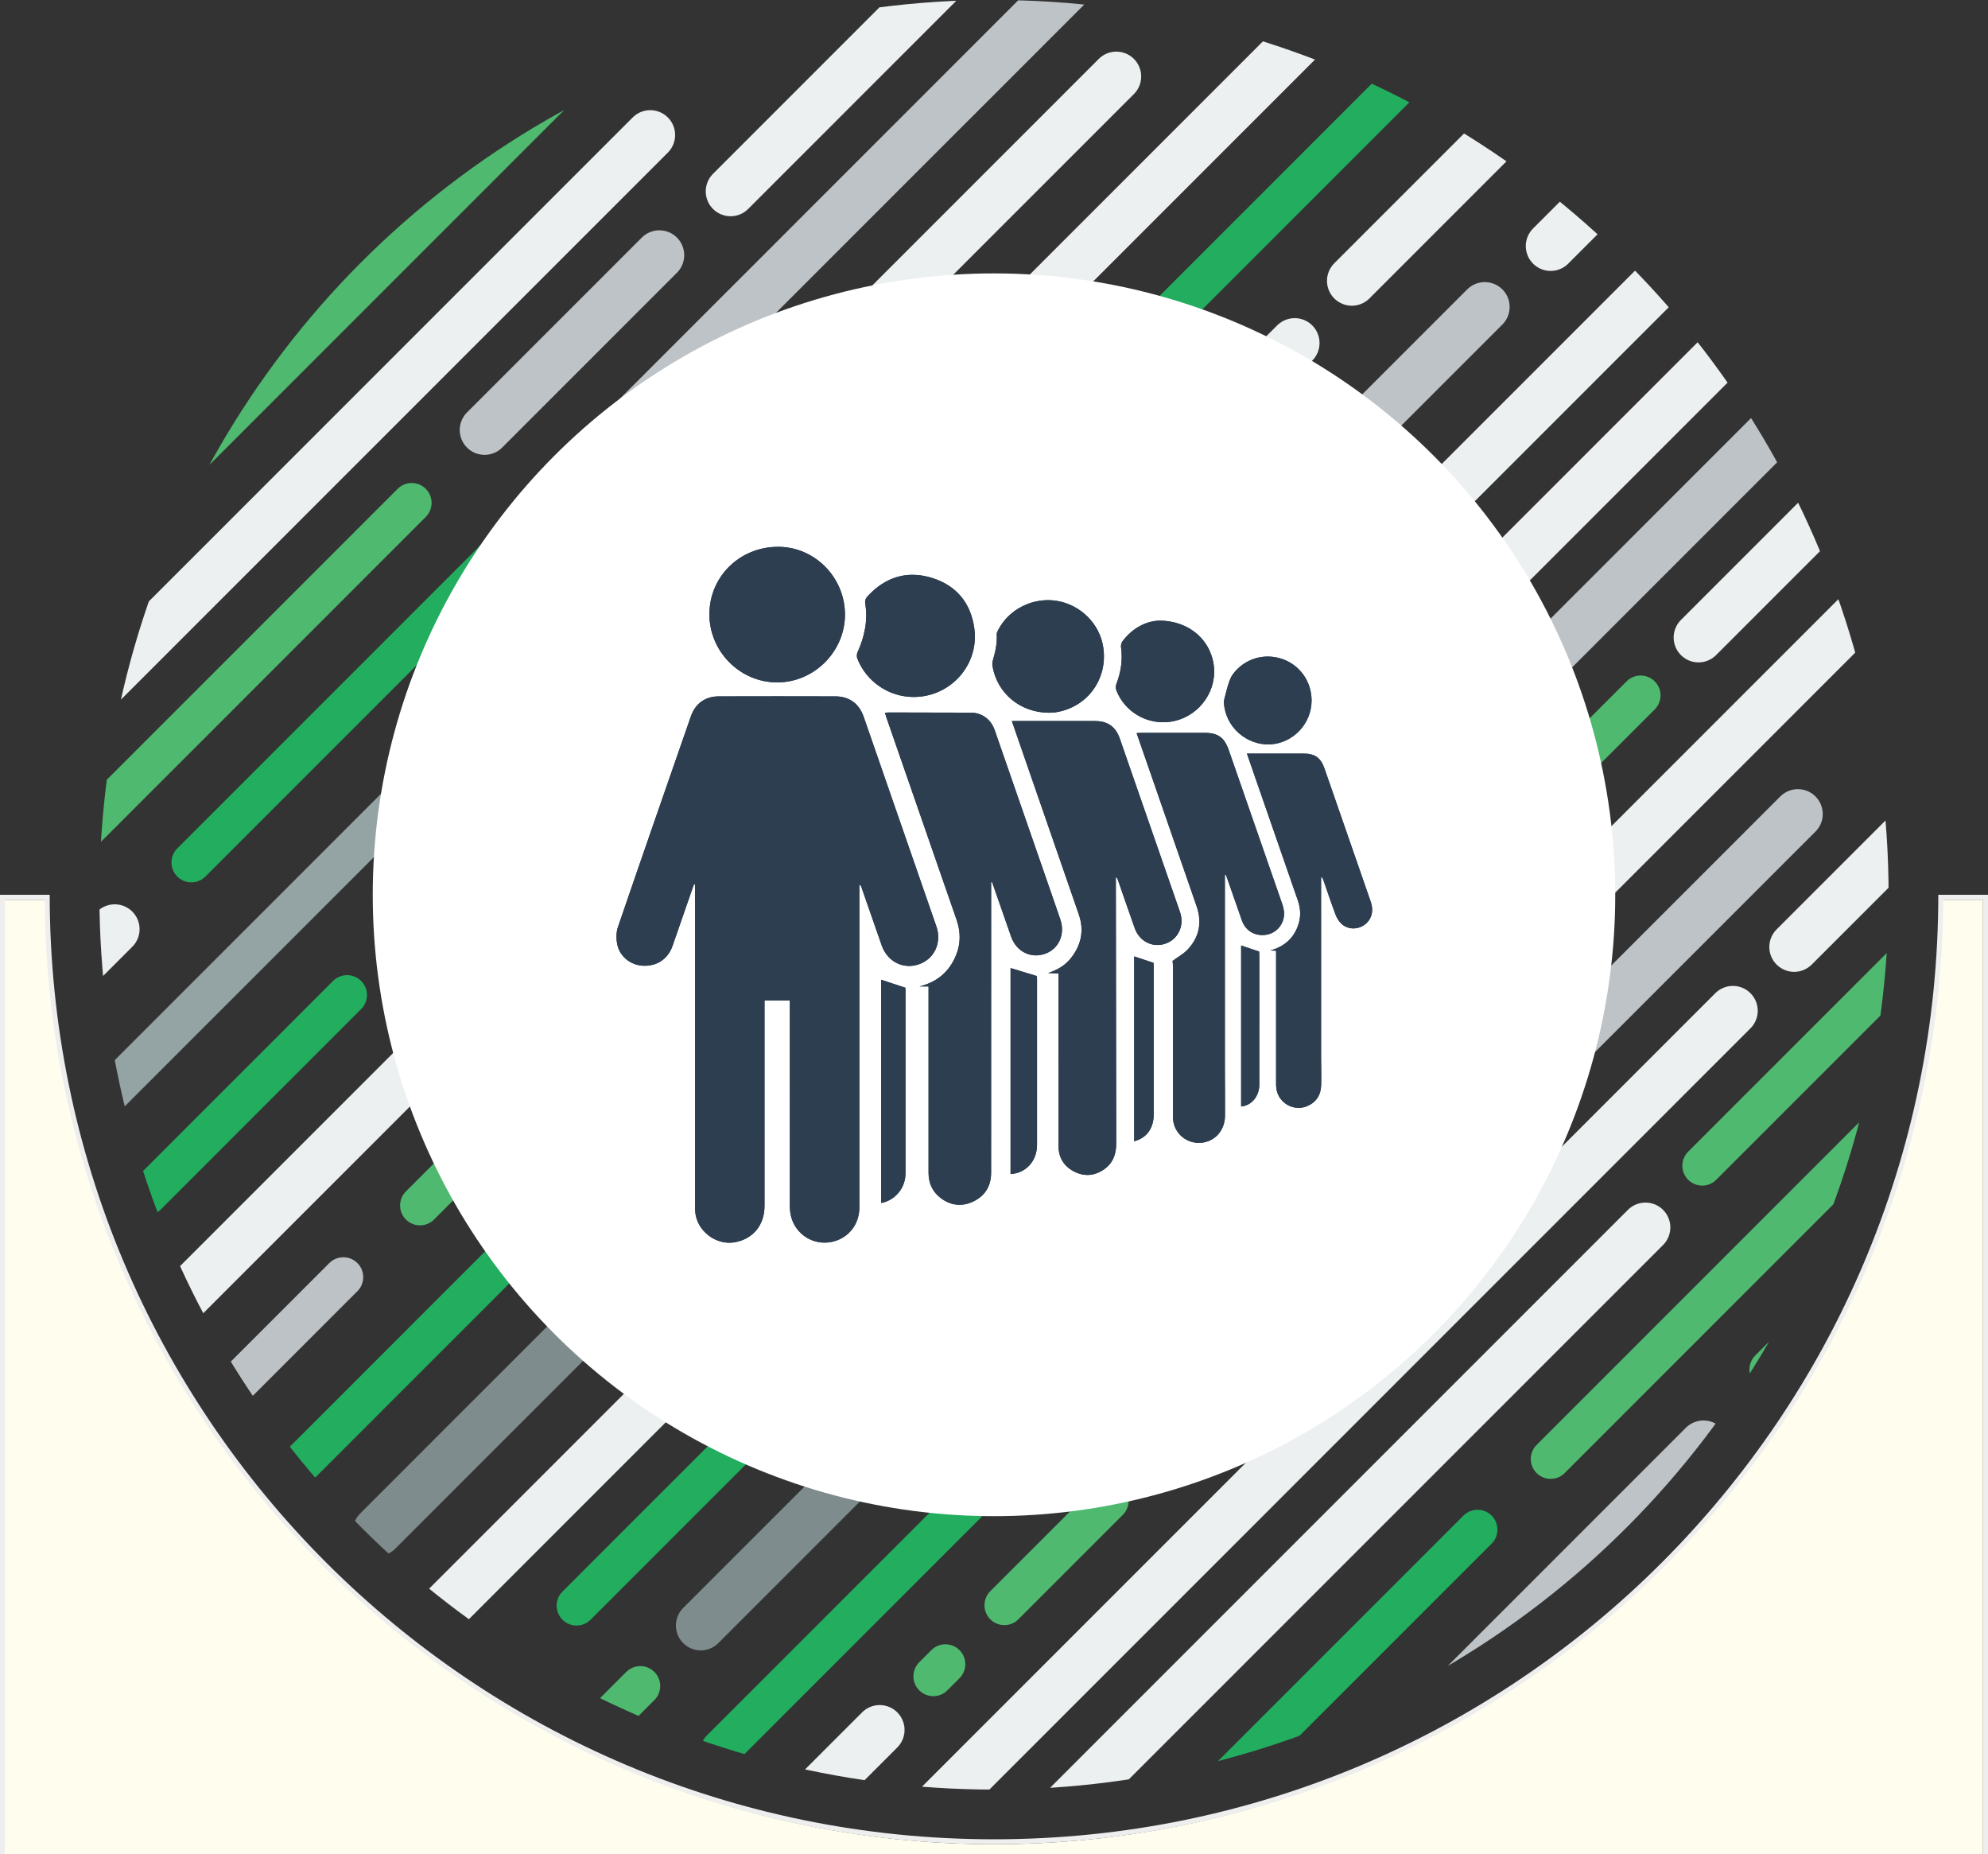<?xml version="1.0" encoding="utf-8"?>
<!-- Generator: Adobe Illustrator 16.0.0, SVG Export Plug-In . SVG Version: 6.00 Build 0)  -->
<!DOCTYPE svg PUBLIC "-//W3C//DTD SVG 1.1//EN" "http://www.w3.org/Graphics/SVG/1.1/DTD/svg11.dtd">
<svg version="1.1" id="Layer_1" xmlns="http://www.w3.org/2000/svg" xmlns:xlink="http://www.w3.org/1999/xlink" x="0px" y="0px"
	 width="400px" height="373px" viewBox="0 0 400 373" enable-background="new 0 0 400 373" xml:space="preserve">
<rect x="0" y="0" width="400" height="373" fill="#333333" stroke="none"/>
<g>
	<path fill="#FFFEEE" d="M0,375V181h9.5C9.771,285,95.125,371,200,371s190.229-86,190.499-190H399v194H0z"/>
	<path fill="#EEEEEE" d="M399,181v193H1V181h8.002C9.544,285.857,95.017,371,200,371c104.982,0,190.456-85.143,190.997-190H399
		 M400,180h-10c0,104.936-85.066,190-190,190C95.066,370,10,284.936,10,180H0v195h400V180L400,180z"/>
</g>
<g>
	<g>
		<g>
			<g>
				<defs>
					<circle id="SVGID_1_" cx="200" cy="180" r="180"/>
				</defs>
				<clipPath id="SVGID_2_">
					<use xlink:href="#SVGID_1_"  overflow="visible"/>
				</clipPath>
				<g clip-path="url(#SVGID_2_)">
					
						<line fill="none" stroke="#4EB96F" stroke-width="8" stroke-linecap="round" stroke-miterlimit="10" x1="26.5" y1="103.5" x2="138.838" y2="-8.838"/>
					
						<line fill="none" stroke="#BDC3C7" stroke-width="10" stroke-linecap="round" stroke-miterlimit="10" x1="97.5" y1="86.5" x2="132.669" y2="51.331"/>
					
						<line fill="none" stroke="#94A4A5" stroke-width="8" stroke-linecap="round" stroke-miterlimit="10" x1="-17.5" y1="259.5" x2="94.838" y2="147.162"/>
					
						<line fill="none" stroke="#22AD5F" stroke-width="8" stroke-linecap="round" stroke-miterlimit="10" x1="29.5" y1="240.5" x2="69.838" y2="200.162"/>
					
						<line fill="none" stroke="#4EB96F" stroke-width="8" stroke-linecap="round" stroke-miterlimit="10" x1="-29.5" y1="213.5" x2="82.838" y2="101.162"/>
					
						<line fill="none" stroke="#ECF0F1" stroke-width="10" stroke-linecap="round" stroke-miterlimit="10" x1="18.5" y1="139.5" x2="130.838" y2="27.162"/>
					
						<line fill="none" stroke="#22AD5F" stroke-width="8" stroke-linecap="round" stroke-miterlimit="10" x1="38.5" y1="173.5" x2="120.838" y2="91.162"/>
					
						<line fill="none" stroke="#ECF0F1" stroke-width="10" stroke-linecap="round" stroke-miterlimit="10" x1="10.5" y1="287.5" x2="122.838" y2="175.162"/>
					
						<line fill="none" stroke="#4EB96F" stroke-width="8" stroke-linecap="round" stroke-miterlimit="10" x1="84.5" y1="242.5" x2="113.084" y2="213.916"/>
					
						<line fill="none" stroke="#BCC2C6" stroke-width="8" stroke-linecap="round" stroke-miterlimit="10" x1="40.5" y1="285.5" x2="69.084" y2="256.916"/>
					
						<line fill="none" stroke="#ECF0F1" stroke-width="10" stroke-linecap="round" stroke-miterlimit="10" x1="-5.5" y1="215.5" x2="23.084" y2="186.916"/>
					
						<line fill="none" stroke="#22AD5F" stroke-width="8" stroke-linecap="round" stroke-miterlimit="10" x1="51" y1="304" x2="108.084" y2="246.916"/>
					
						<line fill="none" stroke="#7F8C8D" stroke-width="10" stroke-linecap="round" stroke-miterlimit="10" x1="76" y1="308" x2="133.084" y2="250.916"/>
					
						<line fill="none" stroke="#ECF0F1" stroke-width="10" stroke-linecap="round" stroke-miterlimit="10" x1="80" y1="333" x2="137.084" y2="275.916"/>
					
						<line fill="none" stroke="#22AD5F" stroke-width="8" stroke-linecap="round" stroke-miterlimit="10" x1="116" y1="323" x2="173.084" y2="265.916"/>
					
						<line fill="none" stroke="#7F8C8D" stroke-width="10" stroke-linecap="round" stroke-miterlimit="10" x1="141" y1="327" x2="198.084" y2="269.916"/>
					
						<line fill="none" stroke="#22AD5F" stroke-width="8" stroke-linecap="round" stroke-miterlimit="10" x1="145" y1="352" x2="202.084" y2="294.916"/>
					
						<line fill="none" stroke="#4EB96F" stroke-width="8" stroke-linecap="round" stroke-miterlimit="10" x1="112" y1="356.001" x2="128.838" y2="339.162"/>
					
						<line fill="none" stroke="#4EB96F" stroke-width="8" stroke-linecap="round" stroke-miterlimit="10" x1="202.084" y1="322.916" x2="223.084" y2="301.916"/>
					
						<line fill="none" stroke="#ECF0F1" stroke-width="10" stroke-linecap="round" stroke-miterlimit="10" x1="187.5" y1="364.5" x2="348.669" y2="203.331"/>
					
						<line fill="none" stroke="#ECF0F1" stroke-width="10" stroke-linecap="round" stroke-miterlimit="10" x1="209.5" y1="368.5" x2="331.084" y2="246.916"/>
					
						<line fill="none" stroke="#BDC3C7" stroke-width="10" stroke-linecap="round" stroke-miterlimit="10" x1="116" y1="96" x2="249.002" y2="-37"/>
					
						<line fill="none" stroke="#22AD5F" stroke-width="8" stroke-linecap="round" stroke-miterlimit="10" x1="246.5" y1="358.5" x2="297.292" y2="307.708"/>
					
						<line fill="none" stroke="#ECF0F1" stroke-width="10" stroke-linecap="round" stroke-miterlimit="10" x1="162.5" y1="362.5" x2="177" y2="348"/>
					
						<line fill="none" stroke="#BDC3C7" stroke-width="10" stroke-linecap="round" stroke-miterlimit="10" x1="311.584" y1="213.916" x2="361.75" y2="163.75"/>
					
						<line fill="none" stroke="#ECF0F1" stroke-width="10" stroke-linecap="round" stroke-miterlimit="10" x1="168.542" y1="71.458" x2="224.615" y2="15.385"/>
					
						<line fill="none" stroke="#4EB96F" stroke-width="8" stroke-linecap="round" stroke-miterlimit="10" x1="187.787" y1="337.212" x2="190.227" y2="334.773"/>
					
						<line fill="none" stroke="#BDC3C7" stroke-width="10" stroke-linecap="round" stroke-miterlimit="10" x1="166.5" y1="208.5" x2="181" y2="194"/>
					
						<line fill="none" stroke="#4EB96F" stroke-width="8" stroke-linecap="round" stroke-miterlimit="10" x1="342.5" y1="234.5" x2="412" y2="165"/>
					
						<line fill="none" stroke="#ECF0F1" stroke-width="10" stroke-linecap="round" stroke-miterlimit="10" x1="147" y1="38.5" x2="216.5" y2="-31"/>
					
						<line fill="none" stroke="#ECF0F1" stroke-width="10" stroke-linecap="round" stroke-miterlimit="10" x1="198" y1="71.5" x2="267.5" y2="2"/>
					
						<line fill="none" stroke="#ECF0F1" stroke-width="10" stroke-linecap="round" stroke-miterlimit="10" x1="307" y1="190.5" x2="376.5" y2="121"/>
					
						<line fill="none" stroke="#ECF0F1" stroke-width="10" stroke-linecap="round" stroke-miterlimit="10" x1="341.75" y1="128.25" x2="401" y2="69"/>
					
						<line fill="none" stroke="#4EB96F" stroke-width="8" stroke-linecap="round" stroke-miterlimit="10" x1="319.338" y1="150.66" x2="330.11" y2="139.891"/>
					
						<line fill="none" stroke="#22AD5F" stroke-width="8" stroke-linecap="round" stroke-miterlimit="10" x1="212" y1="86.5" x2="281.5" y2="17"/>
					
						<line fill="none" stroke="#ECF0F1" stroke-width="10" stroke-linecap="round" stroke-miterlimit="10" x1="272" y1="56.5" x2="341.5" y2="-13"/>
					
						<line fill="none" stroke="#BDC3C7" stroke-width="10" stroke-linecap="round" stroke-miterlimit="10" x1="248.584" y1="111.916" x2="298.75" y2="61.75"/>
					
						<line fill="none" stroke="#4EB96F" stroke-width="8" stroke-linecap="round" stroke-miterlimit="10" x1="312" y1="293.5" x2="381.5" y2="224"/>
					
						<line fill="none" stroke="#BDC3C7" stroke-width="10" stroke-linecap="round" stroke-miterlimit="10" x1="292.584" y1="340.916" x2="342.75" y2="290.75"/>
					
						<line fill="none" stroke="#ECF0F1" stroke-width="10" stroke-linecap="round" stroke-miterlimit="10" x1="361" y1="190.5" x2="406.5" y2="145"/>
					
						<line fill="none" stroke="#ECF0F1" stroke-width="10" stroke-linecap="round" stroke-miterlimit="10" x1="290" y1="100.5" x2="359.5" y2="31"/>
					
						<line fill="none" stroke="#4EB96F" stroke-width="8" stroke-linecap="round" stroke-miterlimit="10" x1="356" y1="275.5" x2="425.5" y2="206"/>
					
						<line fill="none" stroke="#ECF0F1" stroke-width="10" stroke-linecap="round" stroke-miterlimit="10" x1="290" y1="127.5" x2="359.5" y2="58"/>
					
						<line fill="none" stroke="#BDC3C7" stroke-width="10" stroke-linecap="round" stroke-miterlimit="10" x1="305.584" y1="137.916" x2="355.75" y2="87.75"/>
					
						<line fill="none" stroke="#ECF0F1" stroke-width="10" stroke-linecap="round" stroke-miterlimit="10" x1="312" y1="49.5" x2="381.5" y2="-20"/>
					
						<line fill="none" stroke="#ECF0F1" stroke-width="10" stroke-linecap="round" stroke-miterlimit="10" x1="191" y1="138.5" x2="260.5" y2="69"/>
				</g>
			</g>
		</g>
		<g>
			<g>
				<defs>
					<circle id="SVGID_3_" cx="200" cy="180" r="180"/>
				</defs>
				<clipPath id="SVGID_4_">
					<use xlink:href="#SVGID_3_"  overflow="visible"/>
				</clipPath>
				<g clip-path="url(#SVGID_4_)">
					<circle fill="#FFFFFF" cx="200" cy="180" r="125"/>
				</g>
			</g>
		</g>
		<g>
			<g>
				<defs>
					<circle id="SVGID_5_" cx="200" cy="180" r="180"/>
				</defs>
				<clipPath id="SVGID_6_">
					<use xlink:href="#SVGID_5_"  overflow="visible"/>
				</clipPath>
				<g clip-path="url(#SVGID_6_)">
					<path fill-rule="evenodd" clip-rule="evenodd" fill="#2C3E50" d="M158.925,201.244c0,0.398,0,0.752,0,1.105
						c0,13.406,0.003,26.811-0.003,40.217c-0.001,1.938,0.524,3.678,1.842,5.127c1.95,2.146,4.981,2.846,7.708,1.803
						c2.71-1.037,4.434-3.568,4.435-6.539c0.002-21.359,0.001-42.719,0.001-64.079c0-0.318,0-0.636,0-0.953
						c0.246,0.156,0.347,0.338,0.414,0.531c1.361,3.904,2.708,7.813,4.079,11.713c1.161,3.303,4.356,4.906,7.516,3.801
						c3.104-1.086,4.617-4.35,3.492-7.601c-4.868-14.056-9.743-28.108-14.624-42.159c-0.93-2.675-2.899-4.119-5.717-4.126
						c-7.815-0.021-15.631-0.022-23.446,0c-2.736,0.007-4.716,1.442-5.613,4.021c-4.915,14.127-9.837,28.252-14.68,42.403
						c-0.365,1.069-0.359,2.395-0.12,3.514c0.527,2.479,2.757,4.162,5.233,4.254c2.771,0.104,4.964-1.375,5.884-4.006
						c1.347-3.85,2.675-7.708,4.012-11.561c0.093-0.27,0.197-0.536,0.296-0.804c0.07,0.013,0.141,0.026,0.211,0.039
						c0,0.317,0,0.635,0,0.952c0,21.167,0,42.331,0.002,63.495c0,0.445,0.002,0.891,0.035,1.334c0.286,3.848,4.141,6.846,7.94,6.18
						c3.674-0.643,6.002-3.449,6.004-7.279c0.005-13.434,0.002-26.867,0.002-40.299c0-0.352,0-0.701,0-1.084
						C155.576,201.244,157.202,201.244,158.925,201.244z M199.425,177.462c0.056-0.016,0.112-0.031,0.168-0.046
						c0.083,0.226,0.169,0.449,0.247,0.675c1.198,3.432,2.396,6.863,3.592,10.295c1.054,3.023,3.926,4.49,6.824,3.486
						c2.795-0.967,4.118-3.959,3.079-6.952c-0.802-2.307-1.592-4.616-2.393-6.924c-3.601-10.381-7.201-20.763-10.809-31.143
						c-0.746-2.147-2.573-3.483-4.781-3.492c-5.478-0.022-10.956-0.029-16.435-0.038c-0.262,0-0.523,0.035-0.852,0.059
						c0.105,0.358,0.171,0.623,0.26,0.88c4.71,13.58,9.418,27.161,14.137,40.738c0.827,2.38,0.87,4.755-0.068,7.087
						c-1.355,3.365-3.829,5.48-7.384,6.348c0.576,0,1.153,0,1.821,0c0,0.404,0,0.758,0,1.111c0,12.125,0,24.25,0,36.375
						c0,2.111,0.799,3.859,2.493,5.119c2.054,1.525,4.315,1.74,6.6,0.613c2.327-1.148,3.492-3.125,3.493-5.717
						c0.012-19.162,0.007-38.322,0.007-57.483C199.425,178.125,199.425,177.793,199.425,177.462z M203.595,145.047
						c0.599,1.733,1.175,3.406,1.755,5.078c3.907,11.274,7.826,22.544,11.717,33.823c1.139,3.299,0.468,6.297-1.732,8.963
						c-1.119,1.355-2.597,2.201-4.444,2.826c0.822,0.041,1.421,0.07,2.09,0.104c0,0.443,0,0.799,0,1.156
						c0,11.18-0.005,22.359,0.005,33.539c0.002,2.285,1.039,4.021,3.043,5.088c2.03,1.082,4.082,0.967,6.002-0.311
						c1.851-1.232,2.564-3.063,2.561-5.227c-0.026-17.574-0.051-35.148-0.076-52.723c0-0.301,0-0.602,0-0.902
						c0.265,0.143,0.322,0.291,0.375,0.442c1.142,3.275,2.268,6.556,3.429,9.824c0.953,2.683,3.635,3.998,6.219,3.085
						c2.552-0.9,3.82-3.646,2.893-6.325c-4.034-11.642-8.076-23.281-12.12-34.919c-0.829-2.385-2.438-3.518-4.964-3.522
						c-2.864-0.004-5.729-0.001-8.594-0.001C209.056,145.047,206.359,145.047,203.595,145.047z M246.452,175.97
						c0.058-0.011,0.115-0.021,0.174-0.031c0.095,0.244,0.197,0.487,0.284,0.735c0.99,2.829,1.969,5.661,2.969,8.487
						c0.654,1.85,2.202,2.942,4.115,2.944c1.883,0,3.478-1.09,4.117-2.833c0.434-1.184,0.262-2.339-0.143-3.501
						c-3.586-10.299-7.159-20.602-10.74-30.903c-0.871-2.507-2.178-3.439-4.854-3.445c-4.282-0.01-8.565-0.004-12.848-0.002
						c-0.258,0-0.517,0.033-0.835,0.055c1.125,3.238,2.209,6.355,3.291,9.474c2.937,8.468,5.881,16.932,8.803,25.405
						c1.114,3.23,0.513,6.172-1.812,8.651c-0.853,0.908-2.008,1.531-3.04,2.295c0.02,0.242,0.073,0.615,0.073,0.986
						c0.005,10.15,0.001,20.301,0.006,30.451c0.002,2.816,2.23,5.084,5.048,5.164c3.029,0.086,5.393-2.246,5.419-5.422
						c0.025-3.113-0.024-6.227-0.025-9.342c-0.004-12.764-0.002-25.527-0.002-38.292
						C246.452,176.554,246.452,176.262,246.452,175.97z M256.76,191.254c0,0.439,0,0.797,0,1.152c0,8.564,0.003,17.129-0.002,25.693
						c-0.001,1.244,0.34,2.355,1.189,3.281c1.256,1.371,3.235,1.867,4.969,1.168c1.896-0.764,2.86-2.25,2.916-4.268
						c0.049-1.777-0.019-3.559-0.019-5.338c-0.003-11.9-0.002-23.801-0.002-35.702c0-0.284,0-0.568,0-0.854
						c0.27,0.169,0.358,0.357,0.427,0.554c0.824,2.356,1.61,4.729,2.491,7.063c0.254,0.676,0.675,1.361,1.2,1.846
						c1.254,1.155,3.166,1.194,4.554,0.234c1.476-1.02,1.977-2.795,1.323-4.676c-3.104-8.937-6.209-17.873-9.309-26.812
						c-0.748-2.157-1.92-3.004-4.232-3.005c-3.476-0.002-6.952,0-10.428,0c-0.27,0-0.539,0-0.947,0
						c0.555,1.606,1.066,3.092,1.581,4.576c2.891,8.335,5.781,16.671,8.676,25.005c0.596,1.717,0.623,3.438-0.014,5.141
						c-0.954,2.553-2.806,4.139-5.545,4.885C256.035,191.221,256.338,191.234,256.76,191.254z M142.736,123.576
						c-0.001,7.493,6.142,13.68,13.604,13.703c7.438,0.022,13.675-6.198,13.675-13.64c0-7.475-6.073-13.636-13.446-13.639
						C148.839,109.997,142.738,115.985,142.736,123.576z M183.823,140.208c7.41,0.008,13.21-6.436,12.222-13.762
						c-0.691-5.118-3.594-8.67-8.533-10.194c-5.002-1.543-9.364-0.175-12.931,3.68c-0.404,0.437-0.587,0.866-0.486,1.487
						c0.556,3.435-0.14,6.676-1.56,9.809c-0.159,0.351-0.178,0.875-0.039,1.233C174.311,137.128,178.834,140.202,183.823,140.208z
						 M211.045,143.379c0.287-0.018,0.848-0.01,1.395-0.095c6.366-0.993,10.515-6.703,9.537-13.107
						c-0.717-4.699-4.553-8.521-9.334-9.303c-4.793-0.784-9.712,1.681-11.842,5.94c-0.121,0.243-0.27,0.522-0.253,0.775
						c0.12,1.834-0.29,3.58-0.793,5.319c-0.097,0.333-0.12,0.718-0.063,1.06C200.618,139.443,205.233,143.352,211.045,143.379z
						 M233.267,124.853c-2.591,0.063-5.333,1.417-7.381,4.105c-0.237,0.312-0.383,0.823-0.328,1.207
						c0.365,2.571-0.013,5.026-0.935,7.434c-0.147,0.385-0.146,0.928,0.006,1.311c1.726,4.345,6.19,6.921,10.813,6.287
						c5.251-0.721,9.18-5.479,8.838-10.703C243.922,129.035,239.488,124.855,233.267,124.853z M263.9,140.9
						c-0.005-3.824-2.396-7.168-5.976-8.361c-3.615-1.205-7.528-0.015-9.817,3.038c-0.387,0.516-0.648,1.151-0.857,1.769
						c-0.318,0.941-0.551,1.913-0.8,2.876c-0.096,0.371-0.211,0.759-0.189,1.132c0.283,4.986,4.676,8.625,9.315,8.388
						C260.143,149.509,263.906,145.608,263.9,140.9z M177.292,197.09c0,14.9,0,29.873,0,44.902c0.259-0.053,0.448-0.074,0.628-0.131
						c2.559-0.816,4.273-3.135,4.275-5.846c0.008-12.264,0.004-24.527,0.001-36.793c0-0.24-0.03-0.482-0.033-0.525
						C180.469,198.139,178.902,197.621,177.292,197.09z M203.334,236.186c3.145-0.211,5.321-2.645,5.323-5.893
						c0.006-11.092,0.002-22.184,0-33.275c0-0.301-0.024-0.6-0.027-0.666c-1.87-0.57-3.598-1.098-5.296-1.615
						C203.334,208.447,203.334,222.285,203.334,236.186z M228.204,192.398c0,12.363,0,24.764,0,37.182
						c2.483-0.623,3.929-2.611,3.93-5.357c0.004-9.951,0.002-19.902,0-29.852c-0.001-0.268-0.028-0.535-0.036-0.684
						C230.746,193.24,229.496,192.826,228.204,192.398z M249.725,222.58c2.101-0.166,3.658-2.063,3.659-4.391
						c0.005-8.668,0.003-17.336,0.001-26.004c0-0.297-0.026-0.594-0.035-0.766c-1.284-0.432-2.449-0.822-3.625-1.219
						C249.725,200.973,249.725,211.748,249.725,222.58z"/>
					<path fill-rule="evenodd" clip-rule="evenodd" fill="#2C3E50" d="M158.925,201.244c-1.723,0-3.349,0-5.098,0
						c0,0.383,0,0.732,0,1.084c0,13.432,0.003,26.865-0.002,40.299c-0.002,3.83-2.33,6.637-6.004,7.279
						c-3.8,0.666-7.654-2.332-7.94-6.18c-0.033-0.443-0.035-0.889-0.035-1.334c-0.002-21.164-0.002-42.328-0.002-63.495
						c0-0.317,0-0.635,0-0.952c-0.07-0.013-0.141-0.026-0.211-0.039c-0.099,0.268-0.203,0.534-0.296,0.804
						c-1.337,3.854-2.665,7.711-4.012,11.561c-0.92,2.631-3.113,4.109-5.884,4.006c-2.477-0.092-4.706-1.775-5.233-4.254
						c-0.239-1.119-0.245-2.445,0.12-3.514c4.843-14.151,9.765-28.276,14.68-42.403c0.897-2.579,2.877-4.014,5.613-4.021
						c7.815-0.022,15.631-0.022,23.446,0c2.817,0.007,4.787,1.451,5.717,4.126c4.881,14.051,9.756,28.104,14.624,42.159
						c1.125,3.251-0.389,6.515-3.492,7.601c-3.159,1.105-6.354-0.498-7.516-3.801c-1.371-3.901-2.718-7.809-4.079-11.713
						c-0.067-0.193-0.168-0.375-0.414-0.531c0,0.317,0,0.635,0,0.953c0,21.36,0.001,42.719-0.001,64.079
						c-0.001,2.971-1.725,5.502-4.435,6.539c-2.727,1.043-5.758,0.344-7.708-1.803c-1.317-1.449-1.843-3.189-1.842-5.127
						c0.006-13.406,0.003-26.811,0.003-40.217C158.925,201.996,158.925,201.643,158.925,201.244z"/>
					<path fill-rule="evenodd" clip-rule="evenodd" fill="#2C3E50" d="M199.425,177.462c0,0.331,0,0.662,0,0.994
						c0,19.161,0.005,38.321-0.007,57.483c-0.001,2.592-1.166,4.568-3.493,5.717c-2.284,1.127-4.546,0.912-6.6-0.613
						c-1.694-1.26-2.493-3.008-2.493-5.119c0-12.125,0-24.25,0-36.375c0-0.354,0-0.707,0-1.111c-0.668,0-1.245,0-1.821,0
						c3.555-0.867,6.028-2.982,7.384-6.348c0.938-2.332,0.896-4.707,0.068-7.087c-4.719-13.577-9.427-27.158-14.137-40.738
						c-0.089-0.257-0.154-0.522-0.26-0.88c0.328-0.023,0.59-0.059,0.852-0.059c5.479,0.009,10.957,0.016,16.435,0.038
						c2.208,0.009,4.035,1.344,4.781,3.492c3.607,10.379,7.208,20.762,10.809,31.143c0.801,2.308,1.591,4.617,2.393,6.924
						c1.039,2.993-0.284,5.985-3.079,6.952c-2.898,1.004-5.771-0.463-6.824-3.486c-1.196-3.432-2.394-6.864-3.592-10.295
						c-0.078-0.226-0.164-0.449-0.247-0.675C199.537,177.431,199.48,177.447,199.425,177.462z"/>
					<path fill-rule="evenodd" clip-rule="evenodd" fill="#2C3E50" d="M203.595,145.047c2.765,0,5.461,0,8.156,0
						c2.864,0,5.729-0.003,8.594,0.001c2.526,0.004,4.135,1.138,4.964,3.522c4.044,11.638,8.086,23.277,12.12,34.919
						c0.928,2.679-0.341,5.424-2.893,6.325c-2.584,0.912-5.266-0.402-6.219-3.085c-1.161-3.269-2.287-6.549-3.429-9.824
						c-0.053-0.151-0.11-0.3-0.375-0.442c0,0.301,0,0.602,0,0.902c0.025,17.575,0.05,35.149,0.076,52.723
						c0.004,2.164-0.71,3.994-2.561,5.227c-1.92,1.277-3.972,1.393-6.002,0.311c-2.004-1.066-3.041-2.803-3.043-5.088
						c-0.01-11.18-0.005-22.359-0.005-33.539c0-0.357,0-0.713,0-1.156c-0.669-0.033-1.268-0.063-2.09-0.104
						c1.848-0.625,3.325-1.471,4.444-2.826c2.2-2.666,2.871-5.664,1.732-8.963c-3.891-11.279-7.81-22.549-11.717-33.823
						C204.77,148.454,204.193,146.78,203.595,145.047z"/>
					<path fill-rule="evenodd" clip-rule="evenodd" fill="#2C3E50" d="M246.452,175.97c0,0.292,0,0.584,0,0.876
						c0,12.765-0.002,25.529,0.002,38.292c0.001,3.115,0.051,6.229,0.025,9.342c-0.026,3.176-2.39,5.508-5.419,5.422
						c-2.817-0.08-5.046-2.348-5.048-5.164c-0.005-10.15-0.001-20.301-0.006-30.451c0-0.371-0.054-0.744-0.073-0.986
						c1.032-0.764,2.188-1.387,3.04-2.295c2.324-2.479,2.926-5.42,1.812-8.651c-2.922-8.473-5.866-16.937-8.803-25.405
						c-1.082-3.119-2.166-6.236-3.291-9.474c0.318-0.021,0.577-0.054,0.835-0.055c4.282-0.002,8.565-0.008,12.848,0.002
						c2.677,0.006,3.983,0.938,4.854,3.445c3.581,10.301,7.154,20.604,10.74,30.903c0.404,1.162,0.576,2.317,0.143,3.501
						c-0.64,1.743-2.234,2.833-4.117,2.833c-1.913-0.002-3.461-1.094-4.115-2.944c-1-2.826-1.979-5.658-2.969-8.487
						c-0.087-0.248-0.189-0.491-0.284-0.735C246.567,175.949,246.51,175.959,246.452,175.97z"/>
					<path fill-rule="evenodd" clip-rule="evenodd" fill="#2C3E50" d="M256.76,191.254c-0.422-0.02-0.725-0.033-1.171-0.055
						c2.739-0.746,4.591-2.332,5.545-4.885c0.637-1.703,0.609-3.424,0.014-5.141c-2.895-8.334-5.785-16.669-8.676-25.005
						c-0.515-1.484-1.026-2.97-1.581-4.576c0.408,0,0.678,0,0.947,0c3.476,0,6.952-0.002,10.428,0
						c2.313,0.001,3.484,0.848,4.232,3.005c3.1,8.938,6.205,17.875,9.309,26.812c0.653,1.881,0.152,3.656-1.323,4.676
						c-1.388,0.959-3.3,0.92-4.554-0.234c-0.525-0.484-0.946-1.17-1.2-1.846c-0.881-2.335-1.667-4.707-2.491-7.063
						c-0.068-0.196-0.157-0.385-0.427-0.554c0,0.285,0,0.569,0,0.854c0,11.901-0.001,23.801,0.002,35.702
						c0,1.779,0.067,3.561,0.019,5.338c-0.056,2.018-1.02,3.504-2.916,4.268c-1.733,0.699-3.713,0.203-4.969-1.168
						c-0.85-0.926-1.19-2.037-1.189-3.281c0.005-8.564,0.002-17.129,0.002-25.693C256.76,192.051,256.76,191.693,256.76,191.254z"/>
					<path fill-rule="evenodd" clip-rule="evenodd" fill="#2C3E50" d="M142.736,123.576c0.002-7.591,6.103-13.58,13.833-13.576
						c7.373,0.003,13.446,6.164,13.446,13.639c0,7.441-6.236,13.662-13.675,13.64C148.878,137.256,142.735,131.069,142.736,123.576z
						"/>
					<path fill-rule="evenodd" clip-rule="evenodd" fill="#2C3E50" d="M183.823,140.208c-4.989-0.005-9.513-3.08-11.327-7.747
						c-0.139-0.358-0.12-0.883,0.039-1.233c1.42-3.133,2.115-6.374,1.56-9.809c-0.101-0.621,0.082-1.05,0.486-1.487
						c3.566-3.855,7.929-5.224,12.931-3.68c4.939,1.524,7.842,5.076,8.533,10.194C197.033,133.771,191.233,140.215,183.823,140.208z
						"/>
					<path fill-rule="evenodd" clip-rule="evenodd" fill="#2C3E50" d="M211.045,143.379c-5.812-0.027-10.427-3.936-11.353-9.411
						c-0.058-0.342-0.034-0.727,0.063-1.06c0.503-1.739,0.913-3.485,0.793-5.319c-0.017-0.253,0.132-0.533,0.253-0.775
						c2.13-4.26,7.049-6.724,11.842-5.94c4.781,0.782,8.617,4.604,9.334,9.303c0.978,6.404-3.171,12.114-9.537,13.107
						C211.893,143.369,211.332,143.361,211.045,143.379z"/>
					<path fill-rule="evenodd" clip-rule="evenodd" fill="#2C3E50" d="M233.267,124.853c6.222,0.002,10.655,4.182,11.013,9.641
						c0.342,5.224-3.587,9.982-8.838,10.703c-4.622,0.635-9.087-1.942-10.813-6.287c-0.152-0.383-0.153-0.926-0.006-1.311
						c0.922-2.408,1.3-4.863,0.935-7.434c-0.055-0.384,0.091-0.895,0.328-1.207C227.934,126.271,230.676,124.916,233.267,124.853z"
						/>
					<path fill-rule="evenodd" clip-rule="evenodd" fill="#2C3E50" d="M263.9,140.9c0.006,4.708-3.758,8.608-8.324,8.841
						c-4.64,0.237-9.032-3.401-9.315-8.388c-0.021-0.373,0.094-0.761,0.189-1.132c0.249-0.964,0.481-1.935,0.8-2.876
						c0.209-0.617,0.471-1.252,0.857-1.769c2.289-3.053,6.202-4.243,9.817-3.038C261.505,133.732,263.896,137.077,263.9,140.9z"/>
					<path fill-rule="evenodd" clip-rule="evenodd" fill="#2C3E50" d="M177.292,197.09c1.61,0.531,3.177,1.049,4.871,1.607
						c0.003,0.043,0.033,0.285,0.033,0.525c0.003,12.266,0.007,24.529-0.001,36.793c-0.002,2.711-1.717,5.029-4.275,5.846
						c-0.18,0.057-0.369,0.078-0.628,0.131C177.292,226.963,177.292,211.99,177.292,197.09z"/>
					<path fill-rule="evenodd" clip-rule="evenodd" fill="#2C3E50" d="M203.334,236.186c0-13.9,0-27.738,0-41.449
						c1.698,0.518,3.426,1.045,5.296,1.615c0.003,0.066,0.027,0.365,0.027,0.666c0.002,11.092,0.006,22.184,0,33.275
						C208.655,233.541,206.479,235.975,203.334,236.186z"/>
					<path fill-rule="evenodd" clip-rule="evenodd" fill="#2C3E50" d="M228.204,192.398c1.292,0.428,2.542,0.842,3.894,1.289
						c0.008,0.148,0.035,0.416,0.036,0.684c0.002,9.949,0.004,19.9,0,29.852c-0.001,2.746-1.446,4.734-3.93,5.357
						C228.204,217.162,228.204,204.762,228.204,192.398z"/>
					<path fill-rule="evenodd" clip-rule="evenodd" fill="#2C3E50" d="M249.725,222.58c0-10.832,0-21.607,0-32.379
						c1.176,0.396,2.341,0.787,3.625,1.219c0.009,0.172,0.035,0.469,0.035,0.766c0.002,8.668,0.004,17.336-0.001,26.004
						C253.383,220.518,251.825,222.414,249.725,222.58z"/>
				</g>
			</g>
		</g>
	</g>
</g>
</svg>
